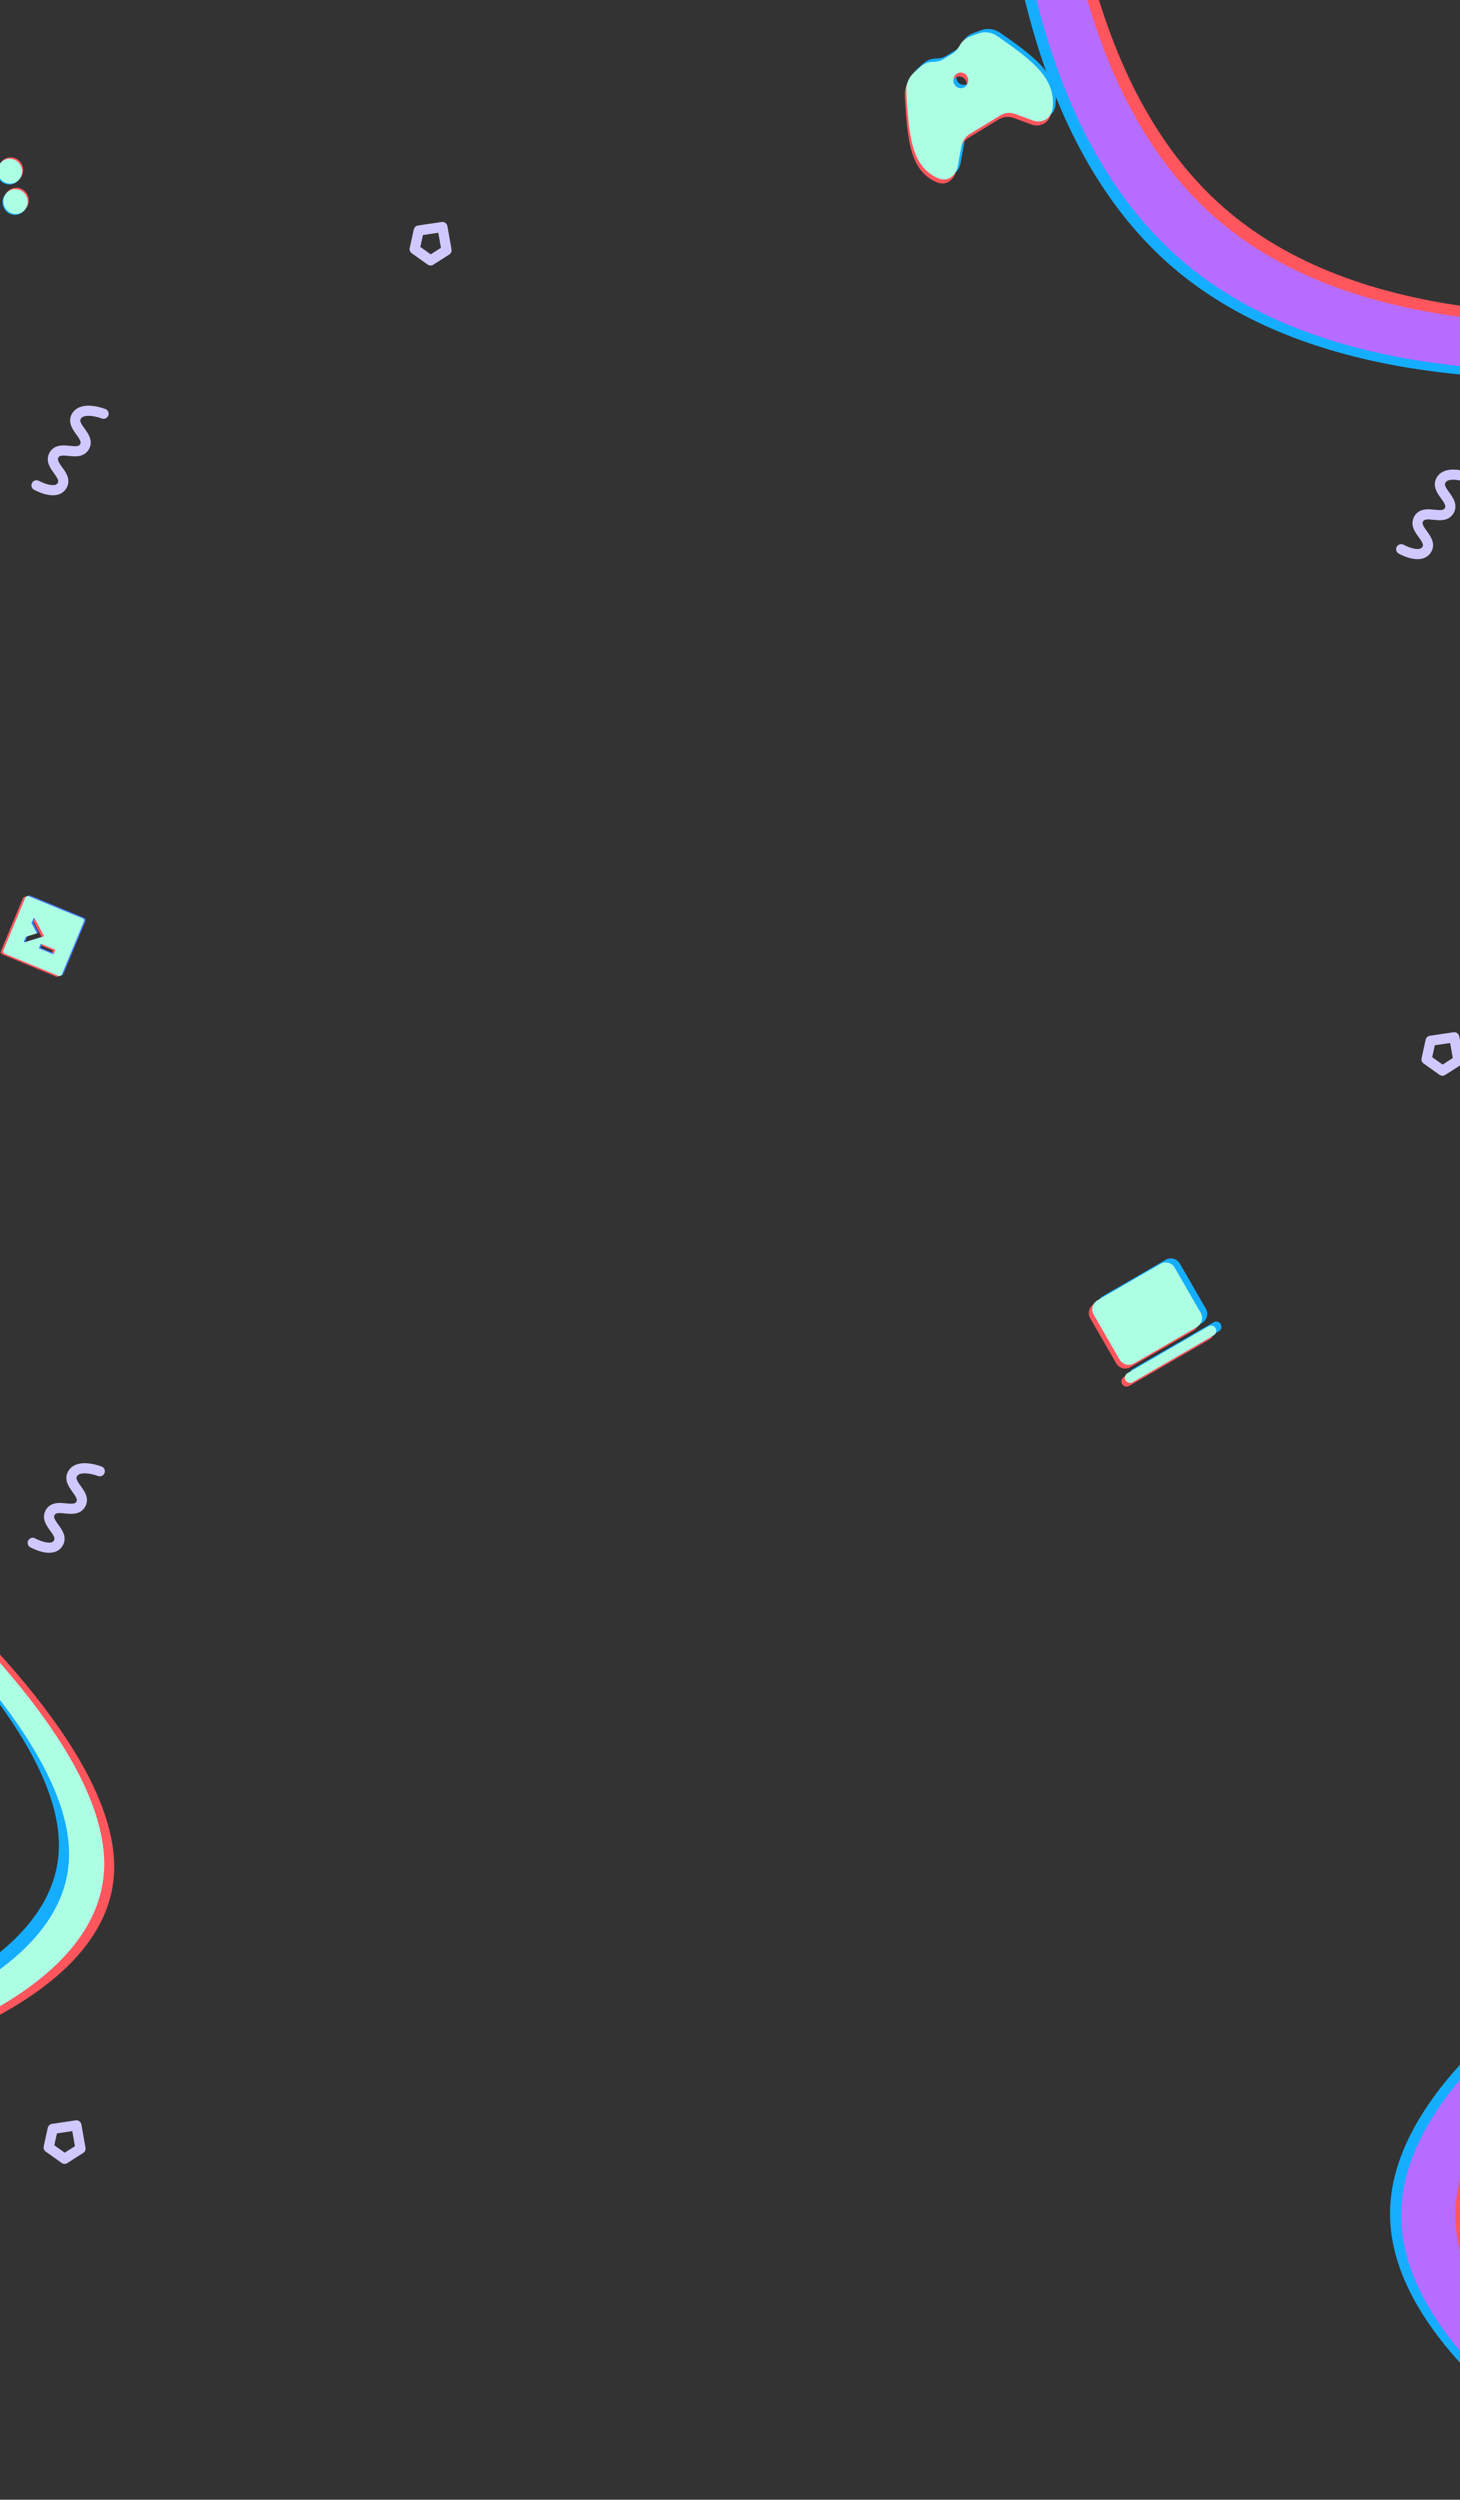 <svg width="1440" height="2465" viewBox="0 0 1440 2465" fill="none" xmlns="http://www.w3.org/2000/svg">
<rect x="0" y="0" width="1440" height="2465" fill="#333333" stroke="none"/>
<g clip-path="url(#clip0_257_127)">
<g clip-path="url(#clip1_257_127)">
<path d="M1188.52 1311.52C1189.65 1310.87 1190.99 1310.68 1192.26 1310.98C1193.53 1311.28 1194.64 1312.06 1195.36 1313.15C1196.08 1314.24 1196.35 1315.57 1196.13 1316.86C1195.9 1318.15 1195.2 1319.3 1194.15 1320.09L1193.65 1320.42L1113.73 1366.64C1112.6 1367.29 1111.26 1367.49 1109.99 1367.19C1108.72 1366.89 1107.61 1366.11 1106.89 1365.01C1106.17 1363.92 1105.9 1362.59 1106.13 1361.31C1106.35 1360.02 1107.06 1358.86 1108.11 1358.08L1108.61 1357.75L1188.52 1311.52ZM1141.19 1249.94C1143.43 1248.65 1146.08 1248.25 1148.6 1248.82C1151.12 1249.4 1153.33 1250.91 1154.79 1253.05L1155.2 1253.7L1180.83 1298.18C1182.13 1300.42 1182.52 1303.08 1181.95 1305.6C1181.38 1308.13 1179.87 1310.34 1177.73 1311.8L1177.08 1312.21L1114.92 1348.16C1112.68 1349.46 1110.04 1349.86 1107.52 1349.28C1104.99 1348.71 1102.78 1347.2 1101.32 1345.06L1100.92 1344.4L1075.28 1299.93C1073.99 1297.68 1073.59 1295.03 1074.17 1292.5C1074.74 1289.98 1076.25 1287.76 1078.38 1286.3L1079.04 1285.89L1141.19 1249.94Z" fill="#FF555D"/>
<path d="M1197.01 1303.87C1198.14 1303.22 1199.48 1303.02 1200.75 1303.33C1202.02 1303.63 1203.13 1304.41 1203.85 1305.5C1204.57 1306.59 1204.84 1307.92 1204.62 1309.21C1204.39 1310.5 1203.68 1311.65 1202.64 1312.44L1202.13 1312.77L1122.22 1358.99C1121.09 1359.64 1119.75 1359.84 1118.48 1359.54C1117.21 1359.23 1116.1 1358.46 1115.38 1357.36C1114.66 1356.27 1114.39 1354.94 1114.61 1353.65C1114.84 1352.36 1115.55 1351.21 1116.59 1350.43L1117.09 1350.09L1197.01 1303.87ZM1149.68 1242.29C1151.92 1241 1154.57 1240.6 1157.09 1241.17C1159.61 1241.75 1161.82 1243.26 1163.28 1245.4L1163.69 1246.05L1189.32 1290.53C1190.61 1292.77 1191.01 1295.42 1190.44 1297.95C1189.86 1300.48 1188.35 1302.69 1186.22 1304.15L1185.56 1304.56L1123.41 1340.51C1121.17 1341.81 1118.52 1342.21 1116 1341.63C1113.48 1341.06 1111.27 1339.55 1109.81 1337.41L1109.4 1336.75L1083.77 1292.27C1082.48 1290.03 1082.08 1287.38 1082.65 1284.85C1083.23 1282.33 1084.73 1280.11 1086.87 1278.65L1087.52 1278.24L1149.68 1242.29Z" fill="#15AEFF"/>
<path d="M1191.91 1307.9C1193.05 1307.24 1194.39 1307.05 1195.66 1307.35C1196.93 1307.65 1198.04 1308.43 1198.75 1309.52C1199.47 1310.62 1199.75 1311.94 1199.52 1313.23C1199.3 1314.52 1198.59 1315.68 1197.54 1316.46L1197.04 1316.79L1117.13 1363.01C1116 1363.67 1114.66 1363.86 1113.39 1363.56C1112.11 1363.26 1111.01 1362.48 1110.29 1361.39C1109.57 1360.29 1109.29 1358.97 1109.52 1357.68C1109.74 1356.39 1110.45 1355.23 1111.5 1354.45L1112 1354.12L1191.91 1307.9ZM1144.59 1246.32C1146.83 1245.02 1149.47 1244.62 1151.99 1245.2C1154.52 1245.77 1156.73 1247.28 1158.19 1249.42L1158.59 1250.08L1184.23 1294.55C1185.52 1296.8 1185.92 1299.45 1185.34 1301.97C1184.77 1304.5 1183.26 1306.72 1181.13 1308.18L1180.47 1308.58L1118.32 1344.53C1116.08 1345.83 1113.43 1346.23 1110.91 1345.65C1108.39 1345.08 1106.18 1343.57 1104.72 1341.43L1104.31 1340.77L1078.68 1296.3C1077.38 1294.05 1076.99 1291.4 1077.56 1288.88C1078.13 1286.35 1079.64 1284.13 1081.78 1282.67L1082.43 1282.27L1144.59 1246.32Z" fill="#ADFFE3"/>
<path d="M1964.15 247.114L1915.53 302.899C1915.53 302.899 1412.46 454.732 1172.34 245.447C932.222 36.163 1013.92 -482.93 1013.92 -482.93L1062.55 -538.715C1062.55 -538.715 969.242 -2.541 1207.49 205.116C1445.74 412.773 1964.15 247.114 1964.15 247.114Z" fill="#FF555D"/>
<path d="M1948.38 265.207L1899.76 320.991C1899.76 320.991 1395.81 472.056 1154.69 261.897C913.564 51.737 994.386 -468.123 994.386 -468.123L1043.01 -523.908C1043.01 -523.908 950.592 13.041 1189.84 221.566C1429.08 430.091 1948.38 265.207 1948.38 265.207Z" fill="#15AEFF"/>
<path d="M1955.61 256.914L1906.99 312.699C1906.99 312.699 1403.92 464.532 1163.8 255.247C923.68 45.962 1005.38 -473.13 1005.38 -473.13L1054 -528.915C1054 -528.915 960.7 7.259 1198.95 214.916C1437.2 422.573 1955.61 256.914 1955.61 256.914Z" fill="#B66CFF"/>
<path d="M1913 2570L1839.14 2570C1839.14 2570 1394.96 2389.89 1394.96 2184.61C1394.96 1979.34 1839.14 1799.22 1839.14 1799.22L1913 1799.22C1913 1799.22 1448.36 1980.93 1448.36 2184.61C1448.36 2388.29 1913 2570 1913 2570Z" fill="#FF555D"/>
<path d="M1889.04 2570L1815.18 2570C1815.18 2570 1371 2389.13 1371 2183C1371 1976.87 1815.18 1796 1815.18 1796L1889.04 1796C1889.04 1796 1424.4 1978.47 1424.4 2183C1424.4 2387.53 1889.04 2570 1889.04 2570Z" fill="#15AEFF"/>
<path d="M1900.02 2570L1826.16 2570C1826.16 2570 1381.98 2389.89 1381.98 2184.61C1381.98 1979.34 1826.16 1799.22 1826.16 1799.22L1900.02 1799.22C1900.02 1799.22 1435.38 1980.93 1435.38 2184.61C1435.38 2388.29 1900.02 2570 1900.02 2570Z" fill="#B66CFF"/>
<path d="M78.85 906.299L25.817 884.452C24.541 883.926 23.089 884.516 22.567 885.77L0.856 937.94C0.334 939.195 0.942 940.633 2.218 941.158L55.251 963.006C56.526 963.531 57.978 962.942 58.5 961.687L80.211 909.517C80.734 908.263 80.125 906.825 78.85 906.299ZM40.433 924.194L21.849 929.907C21.344 930.064 20.884 929.567 21.085 929.085L22.934 924.641C23.002 924.478 23.149 924.348 23.323 924.295L33.955 921.019L28.763 911.224C28.718 911.145 28.692 911.057 28.687 910.967C28.682 910.878 28.698 910.788 28.734 910.705L30.584 906.261C30.784 905.779 31.462 905.751 31.707 906.218L40.796 923.322C40.982 923.664 40.808 924.083 40.433 924.194ZM50.484 941.196C50.354 941.508 50.003 941.663 49.707 941.541L36.377 936.049C36.081 935.928 35.943 935.572 36.072 935.26L37.488 931.857C37.618 931.545 37.969 931.391 38.265 931.513L51.595 937.004C51.891 937.126 52.029 937.482 51.9 937.794L50.484 941.196Z" fill="#FF555D"/>
<path d="M82.911 905.024L29.878 883.176C28.602 882.651 27.15 883.24 26.628 884.495L4.917 936.665C4.395 937.919 5.003 939.358 6.279 939.883L59.312 961.73C60.587 962.256 62.039 961.666 62.561 960.412L84.272 908.242C84.795 906.987 84.186 905.549 82.911 905.024ZM44.494 922.918L25.91 928.631C25.405 928.789 24.945 928.292 25.146 927.81L26.995 923.366C27.063 923.203 27.21 923.072 27.384 923.019L38.016 919.743L32.824 909.948C32.779 909.87 32.753 909.782 32.748 909.692C32.743 909.602 32.759 909.513 32.795 909.43L34.645 904.986C34.845 904.504 35.523 904.476 35.768 904.942L44.857 922.046C45.043 922.389 44.869 922.807 44.494 922.918ZM54.545 939.921C54.415 940.233 54.064 940.387 53.768 940.265L40.438 934.774C40.142 934.652 40.004 934.296 40.133 933.984L41.55 930.582C41.679 930.27 42.03 930.116 42.326 930.237L55.656 935.729C55.952 935.851 56.09 936.207 55.961 936.519L54.545 939.921Z" fill="#457CFF"/>
<path d="M81.296 905.62L28.263 883.773C26.988 883.247 25.536 883.836 25.014 885.091L3.302 937.261C2.78 938.516 3.389 939.954 4.664 940.479L57.697 962.326C58.973 962.852 60.425 962.263 60.947 961.008L82.658 908.838C83.18 907.583 82.572 906.145 81.296 905.62ZM42.88 923.515L24.296 929.227C23.791 929.385 23.331 928.888 23.532 928.406L25.381 923.962C25.449 923.799 25.596 923.668 25.77 923.616L36.402 920.339L31.21 910.545C31.165 910.466 31.139 910.378 31.134 910.288C31.129 910.198 31.145 910.109 31.181 910.026L33.03 905.582C33.231 905.1 33.909 905.072 34.154 905.538L43.242 922.643C43.429 922.985 43.255 923.403 42.88 923.515ZM52.93 940.517C52.801 940.829 52.449 940.983 52.154 940.862L38.824 935.37C38.528 935.248 38.389 934.892 38.519 934.58L39.935 931.178C40.065 930.866 40.416 930.712 40.712 930.834L54.042 936.325C54.337 936.447 54.476 936.803 54.346 937.115L52.93 940.517Z" fill="#ADFFE3"/>
<path d="M-219.311 1461.71L-171.382 1474.99C-171.382 1474.99 114.871 1689.29 112.629 1842.51C110.387 1995.72 -179.8 2050.28 -179.8 2050.28L-227.729 2037C-227.729 2037 75.753 1984.93 77.978 1832.9C80.202 1680.88 -219.311 1461.71 -219.311 1461.71Z" fill="#FF555D"/>
<path d="M-239.687 1449.99L-191.682 1463.3C-191.682 1463.3 95.026 1677.65 92.785 1830.78C90.544 1983.91 -200.096 2038.28 -200.096 2038.28L-248.1 2024.98C-248.1 2024.98 55.856 1973.1 58.079 1821.16C60.303 1669.22 -239.687 1449.99 -239.687 1449.99Z" fill="#15AEFF"/>
<path d="M-229.163 1458.82L-181.234 1472.1C-181.234 1472.1 105.019 1686.4 102.777 1839.62C100.535 1992.83 -189.652 2047.39 -189.652 2047.39L-237.581 2034.11C-237.581 2034.11 65.902 1982.04 68.126 1830.01C70.351 1677.99 -229.163 1458.82 -229.163 1458.82Z" fill="#ADFFE3"/>
<path d="M921.653 57.809C917.29 58.061 913.406 60.042 910.369 62.811L904.014 68.609C901.581 70.829 899.662 73.606 898.402 76.728C897.142 79.85 896.575 83.234 896.745 86.623C897.935 110.017 899.466 128.754 903.783 142.868C908.218 157.354 915.729 167.411 928.833 172.781C937.589 176.367 945.787 169.598 947.373 161.19C948.607 154.611 949.808 148.025 950.974 141.432C951.438 138.806 952.434 136.317 953.894 134.136C955.355 131.955 957.245 130.133 959.435 128.795L989.412 110.532C993.839 107.835 999.173 107.318 1004.02 109.116C1010.01 111.348 1016.01 113.544 1022.03 115.707C1029.72 118.458 1039.38 114.352 1040.81 104.559C1042.96 89.9 1038.46 78.007 1028.79 66.715C1019.36 55.709 1004.75 44.942 986.149 32.16C983.452 30.311 980.391 29.137 977.199 28.727C974.007 28.317 970.768 28.683 967.73 29.796L959.796 32.703C956.004 34.09 952.433 36.651 950.044 40.513C949.571 41.277 949.107 42.048 948.652 42.826C946.928 45.758 944.674 48.175 942.012 49.797L933.293 55.109C930.627 56.733 927.519 57.587 924.251 57.691C923.385 57.72 922.519 57.759 921.653 57.809ZM954.187 82.705C952.498 83.734 950.491 84.013 948.607 83.48C946.723 82.948 945.116 81.647 944.141 79.864C943.166 78.082 942.901 75.963 943.406 73.975C943.911 71.987 945.144 70.292 946.833 69.263C948.522 68.234 950.53 67.955 952.414 68.488C954.298 69.02 955.904 70.321 956.879 72.104C957.855 73.886 958.119 76.004 957.614 77.993C957.109 79.981 955.877 81.676 954.187 82.705Z" fill="#15AEFF"/>
<path d="M917.323 64.99C912.96 65.242 909.076 67.223 906.039 69.991L899.683 75.79C897.251 78.01 895.331 80.786 894.071 83.908C892.811 87.031 892.245 90.415 892.414 93.804C893.605 117.197 895.135 135.935 899.452 150.049C903.888 164.535 911.399 174.592 924.502 179.962C933.258 183.548 941.457 176.779 943.043 168.37C944.277 161.791 945.477 155.205 946.644 148.612C947.107 145.987 948.103 143.498 949.564 141.317C951.024 139.136 952.914 137.313 955.105 135.975L985.081 117.712C989.508 115.016 994.843 114.499 999.687 116.297C1005.68 118.528 1011.68 120.725 1017.7 122.887C1025.39 125.639 1035.05 121.533 1036.48 111.74C1038.63 97.081 1034.13 85.188 1024.46 73.895C1015.03 62.89 1000.42 52.123 981.818 39.341C979.122 37.492 976.061 36.317 972.868 35.907C969.676 35.498 966.437 35.863 963.4 36.977L955.466 39.883C951.673 41.271 948.102 43.832 945.714 47.693C945.24 48.458 944.776 49.229 944.321 50.007C942.597 52.939 940.344 55.356 937.682 56.978L928.962 62.29C926.297 63.914 923.189 64.768 919.921 64.872C919.054 64.9 918.188 64.939 917.323 64.99ZM949.857 89.886C948.168 90.915 946.16 91.194 944.276 90.661C942.392 90.128 940.786 88.828 939.81 87.045C938.835 85.263 938.571 83.144 939.076 81.156C939.58 79.168 940.813 77.473 942.502 76.444C944.192 75.415 946.199 75.136 948.083 75.668C949.967 76.201 951.574 77.502 952.549 79.284C953.524 81.067 953.788 83.185 953.284 85.173C952.779 87.161 951.546 88.856 949.857 89.886Z" fill="#FF555D"/>
<path d="M918.812 61.073C914.449 61.325 910.565 63.306 907.528 66.075L901.172 71.873C898.74 74.093 896.82 76.87 895.56 79.992C894.301 83.114 893.734 86.498 893.904 89.887C895.094 113.281 896.625 132.018 900.942 146.132C905.377 160.618 912.888 170.675 925.991 176.045C934.747 179.631 942.946 172.862 944.532 164.454C945.766 157.875 946.966 151.289 948.133 144.696C948.596 142.07 949.592 139.581 951.053 137.4C952.513 135.219 954.403 133.397 956.594 132.058L986.571 113.796C990.997 111.099 996.332 110.582 1001.18 112.38C1007.17 114.611 1013.17 116.808 1019.19 118.97C1026.88 121.722 1036.54 117.616 1037.97 107.823C1040.12 93.164 1035.62 81.271 1025.95 69.978C1016.52 58.973 1001.91 48.206 983.307 35.424C980.611 33.575 977.55 32.401 974.358 31.991C971.165 31.581 967.927 31.947 964.889 33.06L956.955 35.967C953.162 37.354 949.591 39.915 947.203 43.776C946.73 44.541 946.265 45.312 945.811 46.09C944.086 49.022 941.833 51.439 939.171 53.061L930.451 58.373C927.786 59.997 924.678 60.851 921.41 60.955C920.544 60.983 919.678 61.023 918.812 61.073ZM951.346 85.969C949.657 86.998 947.649 87.277 945.765 86.744C943.881 86.211 942.275 84.911 941.3 83.128C940.324 81.346 940.06 79.227 940.565 77.239C941.07 75.251 942.302 73.556 943.992 72.527C945.681 71.498 947.688 71.219 949.572 71.752C951.456 72.284 953.063 73.585 954.038 75.368C955.013 77.15 955.278 79.268 954.773 81.257C954.268 83.245 953.035 84.94 951.346 85.969Z" fill="#ADFFE3"/>
<path d="M7.712 209.67C5.072 207.779 3.256 204.912 2.663 201.699C2.07 198.486 2.748 195.191 4.55 192.538C6.351 189.885 9.127 188.091 12.267 187.552C15.408 187.013 18.655 187.773 21.295 189.663C23.935 191.554 25.751 194.421 26.345 197.634C26.938 200.847 26.259 204.143 24.458 206.796C22.657 209.449 19.881 211.242 16.74 211.781C13.6 212.32 10.352 211.561 7.712 209.67ZM-21.592 214.7C-24.232 212.809 -26.048 209.942 -26.642 206.729C-27.235 203.516 -26.556 200.221 -24.755 197.568C-22.954 194.915 -20.178 193.121 -17.037 192.582C-13.897 192.043 -10.649 192.803 -8.009 194.693C-5.37 196.584 -3.553 199.451 -2.96 202.664C-2.367 205.877 -3.046 209.173 -4.847 211.826C-6.648 214.479 -9.424 216.272 -12.564 216.811C-15.705 217.35 -18.952 216.591 -21.592 214.7ZM2.177 179.688C-0.463 177.797 -2.279 174.93 -2.872 171.717C-3.465 168.504 -2.787 165.209 -0.985 162.556C0.816 159.903 3.592 158.109 6.732 157.57C9.873 157.031 13.12 157.791 15.76 159.681C18.4 161.572 20.216 164.439 20.809 167.652C21.403 170.865 20.724 174.161 18.923 176.814C17.122 179.467 14.346 181.26 11.205 181.799C8.065 182.338 4.817 181.579 2.177 179.688ZM-27.127 184.718C-29.767 182.828 -31.583 179.96 -32.176 176.747C-32.77 173.534 -32.091 170.239 -30.29 167.586C-28.489 164.933 -25.712 163.139 -22.572 162.6C-19.432 162.061 -16.184 162.821 -13.544 164.711C-10.904 166.602 -9.088 169.469 -8.495 172.682C-7.902 175.895 -8.58 179.191 -10.382 181.844C-12.183 184.497 -14.959 186.29 -18.099 186.829C-21.24 187.368 -24.487 186.609 -27.127 184.718Z" fill="#15AEFF"/>
<path d="M9.565 207.421C6.925 205.53 5.109 202.663 4.515 199.45C3.922 196.237 4.601 192.942 6.402 190.289C8.203 187.636 10.979 185.842 14.12 185.303C17.26 184.764 20.508 185.523 23.148 187.414C25.788 189.305 27.604 192.172 28.197 195.385C28.79 198.598 28.111 201.894 26.31 204.547C24.509 207.2 21.733 208.993 18.593 209.532C15.452 210.071 12.205 209.312 9.565 207.421ZM-19.739 212.451C-22.38 210.56 -24.196 207.693 -24.789 204.48C-25.382 201.267 -24.703 197.972 -22.902 195.319C-21.101 192.666 -18.325 190.872 -15.185 190.333C-12.044 189.794 -8.797 190.554 -6.157 192.444C-3.517 194.335 -1.701 197.202 -1.107 200.415C-0.514 203.628 -1.193 206.924 -2.994 209.577C-4.795 212.23 -7.571 214.023 -10.712 214.562C-13.852 215.101 -17.099 214.342 -19.739 212.451ZM4.03 177.439C1.39 175.548 -0.426 172.681 -1.02 169.468C-1.613 166.255 -0.934 162.96 0.867 160.307C2.668 157.654 5.444 155.86 8.585 155.321C11.725 154.782 14.973 155.542 17.613 157.432C20.253 159.323 22.069 162.19 22.662 165.403C23.255 168.616 22.576 171.912 20.775 174.565C18.974 177.218 16.198 179.011 13.058 179.55C9.917 180.089 6.67 179.33 4.03 177.439ZM-25.274 182.469C-27.915 180.579 -29.731 177.711 -30.324 174.498C-30.917 171.285 -30.238 167.99 -28.437 165.337C-26.636 162.684 -23.86 160.89 -20.72 160.351C-17.579 159.812 -14.332 160.572 -11.692 162.462C-9.052 164.353 -7.236 167.22 -6.642 170.433C-6.049 173.646 -6.728 176.942 -8.529 179.595C-10.33 182.248 -13.106 184.041 -16.247 184.58C-19.387 185.119 -22.634 184.36 -25.274 182.469Z" fill="#FF555D"/>
<path d="M8.537 208.787C5.897 206.896 4.081 204.029 3.488 200.816C2.894 197.603 3.573 194.307 5.374 191.654C7.175 189.001 9.952 187.208 13.092 186.669C16.232 186.13 19.48 186.889 22.12 188.78C24.76 190.671 26.576 193.538 27.169 196.751C27.762 199.964 27.084 203.259 25.282 205.912C23.481 208.566 20.705 210.359 17.565 210.898C14.425 211.437 11.177 210.678 8.537 208.787ZM-20.767 213.817C-23.407 211.926 -25.224 209.059 -25.817 205.846C-26.41 202.633 -25.731 199.337 -23.93 196.684C-22.129 194.031 -19.353 192.238 -16.212 191.699C-13.072 191.16 -9.825 191.919 -7.185 193.81C-4.545 195.701 -2.728 198.568 -2.135 201.781C-1.542 204.994 -2.221 208.289 -4.022 210.943C-5.823 213.596 -8.599 215.389 -11.74 215.928C-14.88 216.467 -18.127 215.708 -20.767 213.817ZM3.002 178.805C0.362 176.914 -1.454 174.047 -2.047 170.834C-2.64 167.621 -1.962 164.325 -0.161 161.672C1.64 159.019 4.417 157.226 7.557 156.687C10.697 156.148 13.945 156.907 16.585 158.798C19.225 160.689 21.041 163.556 21.634 166.769C22.227 169.982 21.549 173.278 19.748 175.931C17.946 178.584 15.17 180.377 12.03 180.916C8.89 181.455 5.642 180.696 3.002 178.805ZM-26.302 183.835C-28.942 181.944 -30.759 179.077 -31.352 175.864C-31.945 172.651 -31.266 169.356 -29.465 166.702C-27.664 164.049 -24.888 162.256 -21.747 161.717C-18.607 161.178 -15.36 161.937 -12.72 163.828C-10.08 165.719 -8.263 168.586 -7.67 171.799C-7.077 175.012 -7.756 178.308 -9.557 180.961C-11.358 183.614 -14.134 185.407 -17.275 185.946C-20.415 186.485 -23.662 185.726 -26.302 183.835Z" fill="#ADFFE3"/>
<path d="M32.275 1521.41C32.275 1521.41 51.468 1532.13 57.558 1521.58C63.648 1511.04 43.458 1502.04 49.548 1491.49C55.639 1480.95 73.522 1493.93 79.612 1483.39C85.703 1472.84 65.513 1463.84 71.603 1453.3C77.693 1442.75 98.416 1450.82 98.416 1450.82" stroke="#D0C9FF" stroke-width="10" stroke-linecap="round" stroke-linejoin="round"/>
<path d="M36.001 478.587C36.001 478.587 55.195 489.307 61.285 478.759C67.375 468.21 47.185 459.216 53.275 448.668C59.365 438.12 77.249 451.108 83.339 440.559C89.429 430.011 69.239 421.017 75.329 410.469C81.419 399.921 102.142 407.991 102.142 407.991" stroke="#D0C9FF" stroke-width="10" stroke-linecap="round" stroke-linejoin="round"/>
<path d="M1382 541.587C1382 541.587 1401.19 552.307 1407.28 541.759C1413.37 531.21 1393.18 522.216 1399.27 511.668C1405.36 501.12 1423.25 514.108 1429.34 503.559C1435.43 493.011 1415.24 484.017 1421.33 473.469C1427.42 462.921 1448.14 470.991 1448.14 470.991" stroke="#D0C9FF" stroke-width="10" stroke-linecap="round" stroke-linejoin="round"/>
<path d="M1411.02 1026.31L1434.35 1022.86L1438.4 1045.8L1422.68 1055.82L1406.97 1044.63L1411.02 1026.31Z" stroke="#D0C9FF" stroke-width="10" stroke-linejoin="round"/>
<path d="M413.019 227.311L436.352 223.864L440.403 246.803L424.683 256.817L408.969 245.631L413.019 227.311Z" stroke="#D0C9FF" stroke-width="10" stroke-linejoin="round"/>
<path d="M52.019 2099.31L75.352 2095.86L79.403 2118.8L63.683 2128.82L47.969 2117.63L52.019 2099.31Z" stroke="#D0C9FF" stroke-width="10" stroke-linejoin="round"/>
</g>
</g>
<defs>
<clipPath id="clip0_257_127">
<rect width="1440" height="2465" fill="white"/>
</clipPath>
<clipPath id="clip1_257_127">
<rect width="2495.15" height="3112" fill="white" transform="translate(-531 -542)"/>
</clipPath>
</defs>
</svg>

